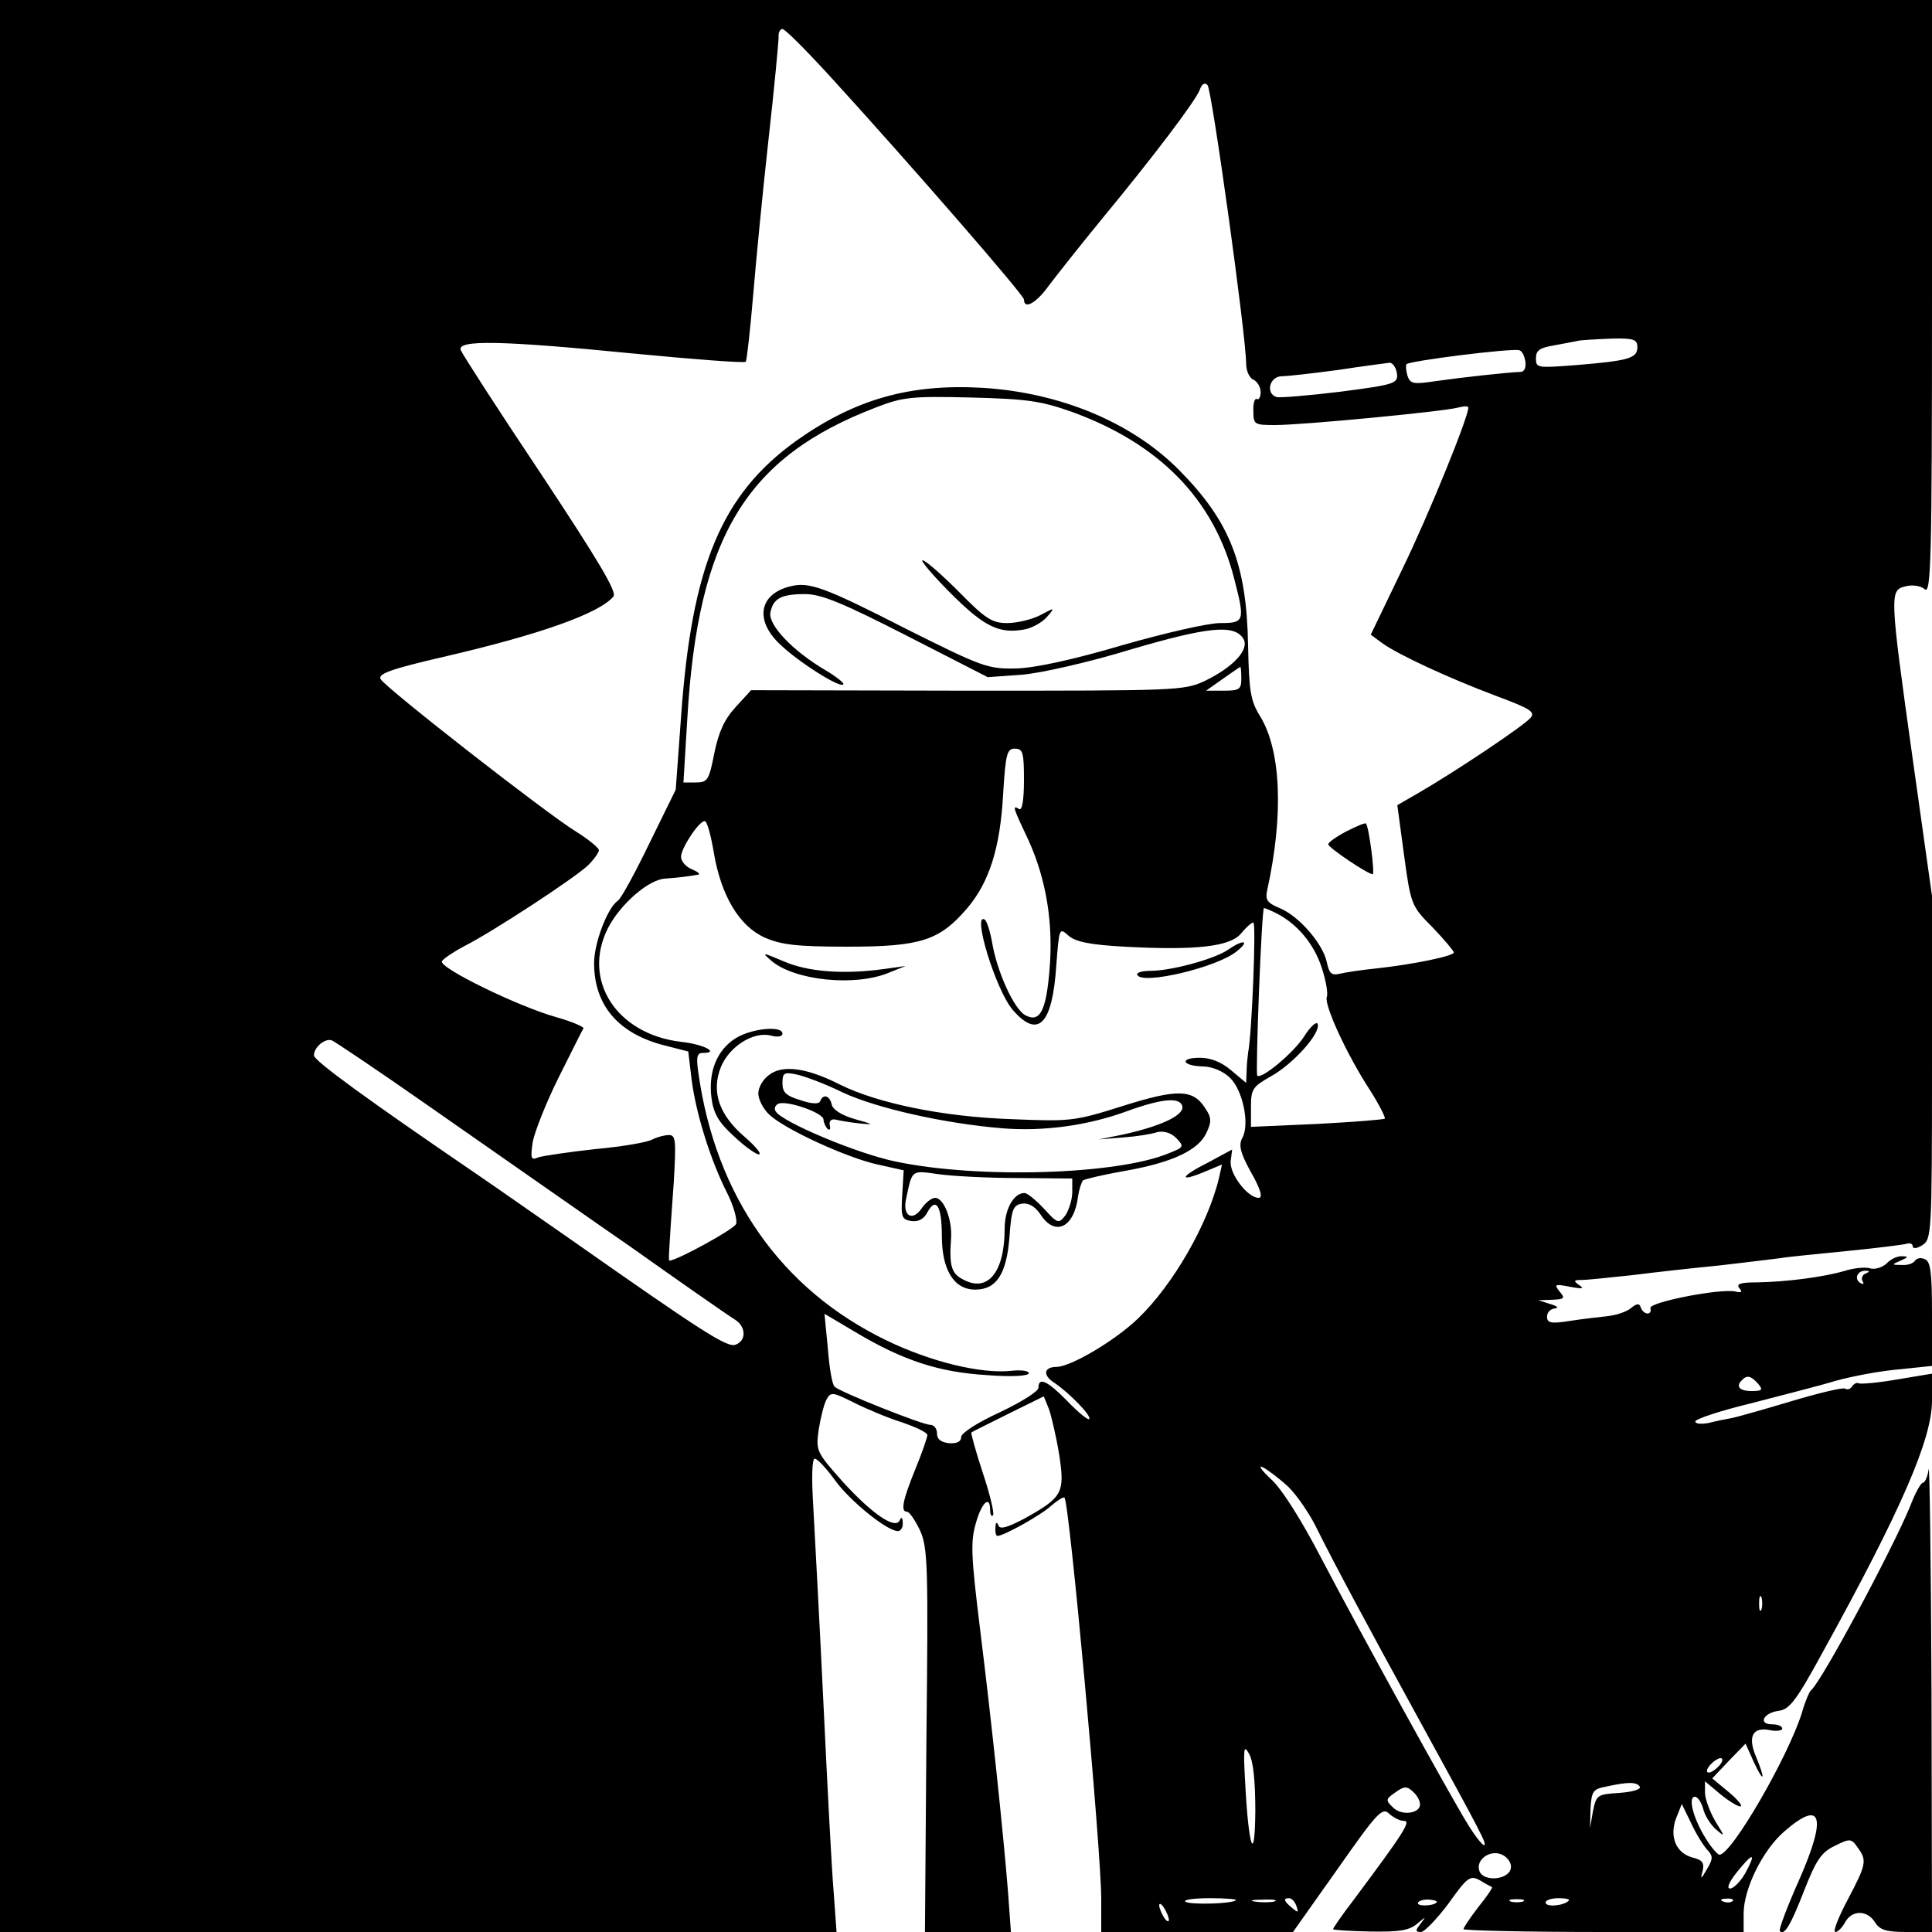 <?xml version="1.0" standalone="no"?>
<!DOCTYPE svg PUBLIC "-//W3C//DTD SVG 20010904//EN"
 "http://www.w3.org/TR/2001/REC-SVG-20010904/DTD/svg10.dtd">
<svg version="1.0" xmlns="http://www.w3.org/2000/svg"
 width="400pt" height="400pt" viewBox="0 0 400 400"
 preserveAspectRatio="xMidYMid meet">

<g transform="translate(0,400) scale(0.1,-0.1)"
fill="#000000" stroke="none">
<path d="M0 2000 l0 -2000 866 0 866 0 -6 83 c-4 45 -13 219 -21 387 -8 168
-18 351 -21 407 -4 64 -3 103 3 103 5 0 24 -20 42 -45 31 -43 108 -105 130
-105 6 0 11 8 10 18 0 10 -3 12 -6 5 -8 -21 -56 11 -118 79 -55 62 -56 64 -50
108 4 25 11 53 16 62 9 17 13 16 57 -6 26 -13 71 -32 100 -41 29 -10 52 -21
52 -26 0 -5 -11 -37 -25 -71 -26 -64 -31 -88 -17 -88 5 0 17 -18 27 -39 16
-36 17 -73 13 -435 l-3 -396 89 0 89 0 -6 83 c-10 124 -34 352 -58 545 -18
147 -20 179 -9 217 12 44 30 61 30 28 0 -9 3 -14 6 -10 3 3 -6 42 -21 87 -15
45 -25 83 -24 84 2 2 37 19 77 39 l73 36 11 -27 c5 -15 15 -57 21 -94 12 -79
7 -88 -72 -132 -36 -19 -51 -23 -54 -14 -3 8 -6 6 -6 -4 -1 -10 1 -18 4 -18
13 0 92 44 112 63 13 11 25 19 27 16 10 -10 76 -729 76 -831 l0 -68 198 0 199
0 92 130 c82 117 93 129 107 115 9 -8 22 -15 31 -15 15 0 -1 -25 -104 -163
-24 -31 -43 -59 -43 -61 0 -2 34 -4 76 -5 61 -1 81 2 98 16 19 16 19 16 7 0
-11 -14 -11 -17 1 -17 7 0 33 27 57 59 39 55 45 59 65 48 11 -7 23 -13 25 -14
2 -1 -11 -20 -28 -41 -17 -22 -31 -43 -31 -46 0 -3 131 -6 290 -6 l290 0 0 38
c0 51 39 131 84 170 78 68 89 32 31 -100 -25 -56 -43 -104 -40 -106 9 -10 22
11 50 83 25 64 36 80 63 93 32 16 35 16 48 -3 20 -27 18 -35 -21 -109 -19 -36
-31 -66 -25 -66 5 0 14 9 20 20 14 26 46 26 62 0 10 -16 24 -20 65 -20 l53 0
-1 493 c-1 270 -4 480 -6 465 -2 -16 -8 -28 -12 -28 -4 0 -16 -21 -26 -48 -37
-90 -186 -368 -206 -382 -3 -3 -12 -23 -18 -45 -28 -91 -146 -295 -171 -295
-4 0 -17 15 -28 33 -26 41 -38 87 -23 87 6 0 13 -11 17 -24 3 -14 15 -33 26
-43 20 -17 20 -17 -1 17 -11 19 -21 46 -21 58 l0 24 31 -26 c17 -14 36 -26 42
-26 6 0 -4 13 -23 29 l-35 29 34 36 35 36 17 -38 c21 -45 25 -38 5 10 -18 42
-8 63 28 56 14 -3 26 -1 26 3 0 5 -9 9 -21 9 -30 0 -18 24 14 28 22 3 36 21
90 120 164 297 227 443 227 522 l0 56 -72 -12 c-40 -7 -76 -10 -80 -8 -3 2 -9
0 -13 -6 -4 -6 -10 -8 -15 -5 -4 3 -54 -9 -111 -26 -57 -17 -113 -33 -124 -35
-11 -2 -32 -6 -47 -10 -16 -3 -28 -2 -28 3 0 5 51 22 113 37 61 16 141 36 177
47 36 10 95 21 133 24 l67 7 0 108 c0 86 -3 109 -15 113 -8 4 -17 2 -20 -3 -4
-6 -16 -10 -28 -9 -21 0 -21 1 -2 9 16 7 17 9 3 9 -9 1 -24 -6 -32 -15 -9 -8
-24 -13 -34 -10 -9 3 -33 1 -52 -5 -44 -13 -121 -23 -182 -24 -34 0 -44 -3
-37 -12 7 -8 5 -10 -8 -7 -31 7 -178 -22 -176 -34 4 -16 -14 -15 -20 1 -3 9
-7 9 -20 -1 -9 -8 -31 -15 -49 -17 -18 -2 -54 -6 -79 -10 -38 -6 -46 -4 -46 9
0 9 7 16 16 17 9 1 5 5 -9 9 l-25 8 29 1 c25 1 27 3 15 17 -12 15 -10 16 21
10 26 -5 31 -4 20 3 -13 9 -12 11 5 11 11 0 58 5 105 10 47 6 128 15 180 20
52 6 109 13 125 15 17 3 80 9 140 15 61 6 116 13 123 15 6 2 12 0 12 -5 0 -6
9 -5 20 2 19 12 20 24 20 368 l0 355 -40 284 c-48 343 -48 349 -15 357 15 4
32 1 40 -6 13 -11 15 60 15 604 l0 616 -2000 0 -2000 0 0 -2000z m1713 1848
c170 -186 407 -459 407 -468 0 -22 26 -7 51 28 15 20 64 82 109 137 110 133
195 246 204 269 4 12 10 16 16 10 9 -9 80 -520 80 -577 0 -15 7 -30 15 -33 8
-4 15 -15 15 -26 0 -10 -4 -17 -8 -14 -4 2 -8 -9 -7 -25 0 -28 2 -29 45 -29
58 0 348 28 378 36 12 3 22 4 22 0 0 -20 -82 -222 -137 -335 l-65 -135 23 -17
c31 -23 136 -72 237 -110 70 -26 81 -33 71 -45 -13 -16 -155 -111 -231 -155
l-45 -26 14 -104 c14 -102 15 -105 59 -149 24 -25 44 -49 44 -52 0 -7 -79 -24
-160 -33 -30 -3 -64 -8 -76 -11 -17 -4 -22 0 -27 24 -8 38 -58 96 -98 112 -26
11 -30 17 -25 39 34 155 28 288 -15 358 -20 32 -23 52 -25 147 -3 169 -38 257
-143 363 -97 98 -245 160 -406 170 -152 9 -266 -24 -387 -110 -154 -111 -216
-258 -238 -572 l-11 -150 -55 -112 c-30 -62 -59 -115 -65 -118 -21 -14 -49
-87 -49 -129 0 -88 51 -147 148 -171 l47 -12 7 -59 c9 -70 40 -169 74 -235 13
-26 21 -55 18 -63 -4 -11 -123 -76 -138 -76 -2 0 -2 10 9 163 5 86 4 97 -10
97 -9 0 -24 -4 -34 -9 -10 -6 -63 -15 -118 -20 -55 -6 -108 -14 -118 -17 -16
-7 -17 -3 -12 32 4 21 28 82 54 134 26 52 49 98 51 101 1 3 -24 14 -56 23 -79
22 -245 103 -237 116 4 6 25 20 48 32 57 29 227 140 255 167 12 12 22 26 22
31 0 4 -21 22 -47 38 -62 38 -395 298 -405 316 -6 11 22 21 130 46 199 46 323
90 352 125 8 9 -31 74 -150 254 -89 133 -163 248 -166 256 -9 22 85 20 358 -7
125 -12 229 -20 232 -17 2 2 9 63 15 134 6 72 20 218 32 325 12 107 21 203 21
213 -1 9 3 17 8 17 5 0 47 -42 93 -92z m1677 -567 c0 -23 -19 -28 -128 -37
-79 -6 -82 -6 -82 14 0 17 8 22 38 27 20 4 44 8 52 10 8 1 39 3 68 4 45 1 52
-2 52 -18z m-232 -29 c2 -13 -2 -22 -10 -22 -29 -1 -126 -12 -175 -19 -47 -7
-53 -6 -59 11 -3 11 -4 21 -2 24 7 7 214 33 233 29 6 -1 11 -11 13 -23z m-266
-24 c3 -22 -2 -24 -117 -39 -66 -8 -126 -13 -132 -11 -23 7 -15 42 10 43 12 0
65 6 117 13 52 8 100 14 107 15 6 0 13 -9 15 -21z m-672 -81 c181 -66 293
-181 335 -344 23 -89 22 -93 -29 -93 -25 0 -116 -21 -203 -46 -102 -30 -180
-47 -220 -48 -58 -1 -69 3 -225 81 -172 88 -203 99 -242 89 -65 -16 -74 -71
-20 -121 39 -37 123 -90 130 -82 3 2 -14 16 -38 30 -66 39 -118 93 -113 119 6
29 22 38 72 38 33 0 77 -18 210 -86 l168 -86 70 5 c39 3 140 26 225 52 160 47
215 53 234 23 14 -22 -20 -59 -80 -88 -43 -20 -60 -20 -492 -20 l-447 1 -32
-35 c-23 -25 -35 -51 -44 -95 -11 -56 -14 -61 -38 -61 l-26 0 8 132 c22 378
122 542 392 645 54 21 74 23 195 20 117 -3 145 -7 210 -30z m350 -552 c0 -22
-4 -25 -36 -25 l-37 0 34 24 c19 13 35 25 37 25 1 1 2 -10 2 -24z m-450 -211
c0 -41 -4 -63 -10 -59 -15 9 -13 4 20 -66 36 -80 51 -170 43 -266 -7 -86 -20
-111 -50 -95 -24 13 -59 91 -69 151 -4 23 -11 44 -15 47 -27 17 22 -144 57
-186 53 -62 83 -32 91 92 6 77 6 78 25 61 15 -13 44 -19 116 -23 148 -8 220 0
242 28 10 12 21 22 25 22 6 0 -3 -231 -11 -270 -1 -8 -3 -26 -3 -38 l-1 -24
-31 26 c-20 17 -42 26 -65 26 -43 0 -37 -17 7 -18 18 0 42 -10 55 -23 27 -25
42 -97 26 -125 -8 -15 -4 -31 18 -71 20 -35 25 -53 16 -53 -23 0 -61 50 -58
76 l3 24 -50 -27 c-58 -29 -62 -42 -7 -19 l36 15 -6 -27 c-23 -97 -96 -223
-168 -292 -48 -46 -138 -99 -168 -100 -27 0 -30 -17 -5 -33 31 -21 78 -69 72
-75 -2 -3 -23 14 -45 37 -41 42 -60 51 -60 28 0 -8 -36 -30 -80 -51 -46 -21
-80 -43 -80 -51 0 -10 -9 -14 -25 -13 -17 2 -25 8 -25 20 0 10 -6 18 -14 18
-16 0 -187 68 -198 79 -5 4 -11 39 -14 79 l-7 72 64 -38 c99 -59 173 -83 272
-89 51 -4 87 -2 87 4 0 5 -16 7 -35 5 -63 -7 -167 18 -260 63 -217 105 -353
298 -389 553 -5 34 -3 42 9 42 36 0 2 18 -45 23 -134 16 -206 128 -151 236 26
50 85 101 119 102 28 2 50 5 67 8 6 1 0 6 -12 11 -13 5 -23 17 -23 26 0 18 37
74 49 74 5 0 13 -30 19 -66 15 -88 52 -151 105 -175 34 -15 66 -19 172 -19
152 0 190 13 247 79 46 54 69 125 75 239 5 81 8 92 24 92 17 0 19 -8 19 -66z
m523 -275 c43 -22 77 -63 93 -111 9 -27 14 -55 11 -62 -6 -16 41 -119 90 -194
19 -30 32 -56 30 -58 -2 -2 -65 -7 -140 -11 l-137 -6 0 41 c0 37 3 42 42 64
45 25 103 89 96 108 -2 6 -15 -5 -28 -26 -22 -34 -88 -89 -97 -81 -4 5 9 347
14 347 2 0 14 -5 26 -11z m-1761 -395 c248 -173 375 -262 423 -295 79 -56 200
-141 218 -152 22 -15 22 -43 0 -51 -17 -7 -68 26 -343 219 -58 40 -143 100
-190 132 -233 159 -340 237 -340 248 0 17 23 36 37 31 7 -3 95 -62 195 -132z
m2980 -351 c-6 -2 -9 -10 -6 -15 4 -7 2 -8 -5 -4 -13 9 -5 26 12 25 9 0 8 -2
-1 -6z m-222 -228 c11 -13 8 -15 -14 -15 -25 0 -33 10 -19 23 10 11 19 8 33
-8z m-972 -214 c18 -18 45 -57 60 -89 37 -74 98 -188 206 -385 137 -250 146
-267 138 -267 -4 1 -19 20 -33 43 -39 63 -227 405 -304 552 -40 77 -82 144
-104 163 -20 19 -27 29 -16 24 11 -6 35 -24 53 -41z m979 -253 c-3 -7 -5 -2
-5 12 0 14 2 19 5 13 2 -7 2 -19 0 -25z m-1048 -418 c-1 -113 -14 -76 -21 59
-4 72 -3 80 8 60 9 -15 13 -58 13 -119z m961 95 c-7 -8 -17 -15 -22 -15 -6 0
-5 7 2 15 7 8 17 15 22 15 6 0 5 -7 -2 -15z m-165 -44 c3 -6 -16 -11 -42 -13
-46 -3 -48 -4 -55 -38 l-6 -35 1 40 c2 36 5 41 32 46 46 10 63 10 70 0z m-467
-13 c7 -7 12 -17 12 -24 0 -19 -39 -24 -56 -6 -15 14 -15 17 2 29 22 16 27 16
42 1z m606 -117 c13 -14 13 -19 0 -41 -12 -21 -14 -22 -9 -4 4 17 0 23 -20 28
-35 9 -49 43 -35 81 l12 30 19 -39 c10 -22 25 -46 33 -55z m-406 -39 c-4 -24
-56 -29 -65 -6 -9 24 24 47 49 33 11 -6 18 -18 16 -27z m485 -11 c-10 -17 -24
-31 -31 -31 -8 0 -2 14 15 35 33 41 40 40 16 -4z m-1054 -55 c-7 -8 -98 -10
-105 -3 -4 4 19 7 51 7 32 0 56 -2 54 -4z m79 -3 c-10 -2 -28 -2 -40 0 -13 2
-5 4 17 4 22 1 32 -1 23 -4z m46 -9 c5 -14 4 -15 -9 -4 -17 14 -19 20 -6 20 5
0 12 -7 15 -16z m290 7 c-8 -8 -43 -8 -38 0 2 4 13 7 24 6 10 -1 17 -3 14 -6z
m179 2 c-7 -2 -19 -2 -25 0 -7 3 -2 5 12 5 14 0 19 -2 13 -5z m95 2 c-10 -11
-48 -14 -48 -4 0 5 12 9 27 9 14 0 24 -2 21 -5z m339 -1 c-3 -3 -12 -4 -19 -1
-8 3 -5 6 6 6 11 1 17 -2 13 -5z m-1167 -39 c0 -5 -5 -3 -10 5 -5 8 -10 20
-10 25 0 6 5 3 10 -5 5 -8 10 -19 10 -25z"/>
<path d="M2788 2279 c-21 -11 -38 -23 -38 -27 0 -7 82 -62 92 -62 5 0 -8 100
-14 105 -2 2 -20 -6 -40 -16z"/>
<path d="M1968 2772 c70 -70 101 -85 154 -75 15 3 35 14 45 25 18 21 18 21
-14 4 -18 -9 -48 -16 -68 -16 -31 0 -45 9 -100 65 -36 36 -69 65 -75 65 -5 0
21 -31 58 -68z"/>
<path d="M2543 2034 c-27 -19 -117 -44 -161 -44 -18 0 -31 -4 -27 -9 12 -20
164 16 205 49 29 23 15 26 -17 4z"/>
<path d="M1598 2010 c48 -40 172 -53 242 -24 l35 14 -43 -6 c-85 -12 -159 -6
-208 15 -47 20 -48 20 -26 1z"/>
<path d="M1524 1851 c-39 -24 -58 -69 -51 -124 4 -32 15 -51 46 -79 22 -21 46
-38 52 -38 7 0 -6 16 -29 36 -54 46 -70 95 -49 146 18 42 67 73 103 64 14 -4
24 -2 24 4 0 17 -63 11 -96 -9z"/>
<path d="M1593 1775 c-13 -9 -23 -26 -23 -39 0 -12 10 -32 23 -44 32 -30 160
-89 224 -103 l54 -12 -3 -51 c-3 -46 -1 -51 19 -54 14 -2 26 4 33 18 18 33 30
13 30 -49 0 -70 25 -111 69 -111 44 0 65 32 71 109 4 58 8 66 26 69 14 2 27
-6 38 -22 30 -47 70 -28 78 37 2 14 7 29 10 33 4 3 43 12 88 20 97 17 152 43
168 79 11 23 10 32 -3 51 -25 39 -57 40 -171 4 -101 -32 -109 -32 -232 -27
-141 5 -276 33 -354 72 -67 34 -117 41 -145 20z m152 -37 c72 -33 210 -64 330
-74 87 -7 179 6 260 36 72 26 109 29 113 9 3 -19 -48 -42 -128 -59 l-45 -9 50
4 c28 2 59 7 71 11 13 3 28 -1 39 -12 17 -18 17 -19 -16 -32 -106 -44 -392
-53 -564 -17 -79 16 -236 82 -249 104 -4 6 -1 13 6 16 18 7 93 -19 93 -33 0
-6 4 -14 8 -19 5 -4 7 -1 5 7 -2 9 3 14 12 12 8 -2 31 -6 50 -8 31 -3 29 -2
-10 9 -28 8 -46 20 -48 30 -4 19 -18 23 -24 7 -2 -6 -17 -6 -40 2 -30 9 -38
16 -38 35 0 22 3 24 31 18 17 -4 60 -20 94 -37z m363 -177 l112 -1 0 -28 c0
-16 -7 -37 -14 -48 -14 -18 -16 -18 -45 14 -16 17 -34 32 -40 32 -22 0 -41
-33 -41 -74 0 -90 -35 -133 -86 -105 -24 12 -29 28 -25 84 3 40 -15 85 -33 85
-7 0 -20 -10 -28 -22 -19 -28 -40 -15 -32 20 13 61 10 59 67 51 28 -4 103 -8
165 -8z"/>
</g>
</svg>
